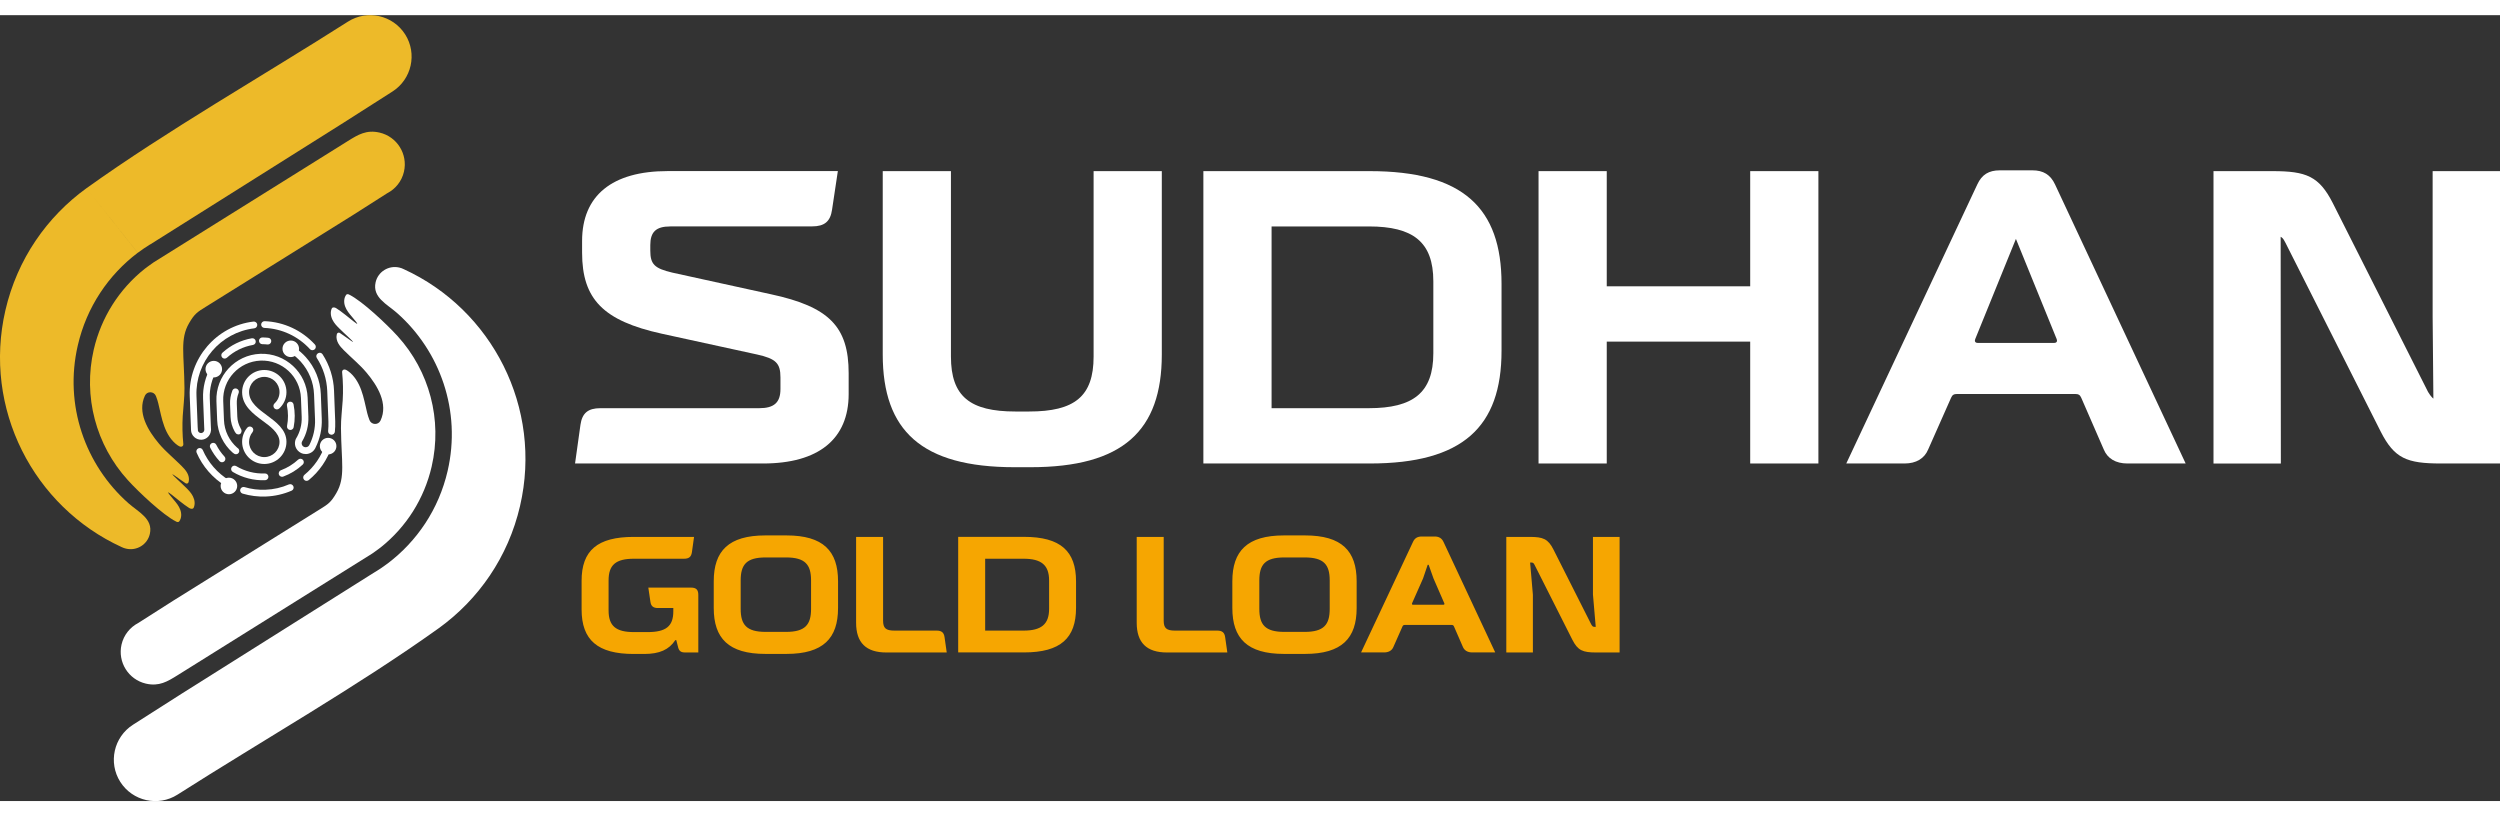<?xml version="1.0" encoding="utf-8"?>
<!-- Generator: Adobe Illustrator 25.3.1, SVG Export Plug-In . SVG Version: 6.00 Build 0)  -->
<svg version="1.1" id="Layer_1" xmlns="http://www.w3.org/2000/svg" 
     xmlns:xlink="http://www.w3.org/1999/xlink" 
     x="0px" y="0px"
     viewBox="0 0 504 158.43" 
     width="212" height="69.215"
     style="enable-background:new 0 0 504 158.43;" 
     xml:space="preserve">
<rect x="0" y="0" width="504" height="158.43" fill="#333333" stroke="none"/>
<style type="text/css">
	.st0{fill:#FFFFFF;}
	.st1{fill-rule:evenodd;clip-rule:evenodd;fill:#FFFFFF;}
	.st2{fill-rule:evenodd;clip-rule:evenodd;fill:#EDBA29;}
	.st3{fill:#EDBA29;}
	.st4{fill:#F6A601;}
	.st5{fill:#881A12;}
	.st6{fill-rule:evenodd;clip-rule:evenodd;fill:#881A12;}
	.st7{fill-rule:evenodd;clip-rule:evenodd;fill:#F6A601;}
	.st8{fill:#841918;}
	.st9{fill-rule:evenodd;clip-rule:evenodd;fill:#841918;}
	.st10{fill-rule:evenodd;clip-rule:evenodd;fill:#F6A324;}
	.st11{fill:#F6A600;}
</style>
<g>
	<path class="st0" d="M135.12,42.59c-2.85,0-4.02,1.09-4.02,3.77v1.09c0,2.77,0.84,3.6,4.44,4.45l19.87,4.36
		c11.74,2.52,15.68,6.54,15.68,15.93v4.19c0,9.05-6.04,14-17.27,14h-37.89l1.09-7.8c0.34-2.35,1.51-3.35,4.02-3.35h32.02
		c2.94,0,4.28-1.09,4.28-3.86v-2.35c0-2.85-0.92-3.77-4.7-4.61l-19.2-4.19c-11.82-2.6-16.09-6.96-16.09-16.35v-2.35
		c0-9.14,6.03-14.09,17.27-14.09h34.29l-1.17,7.8c-0.34,2.35-1.51,3.35-4.03,3.35H135.12z"/>
	<path class="st0" d="M177.96,31.44h13.75v37.39c0,8.05,3.86,11.07,13,11.07h2.76c9.14,0,13-3.02,13-11.07V31.44h13.75v36.97
		c0,15.34-7.8,22.72-26.49,22.72h-3.19c-18.78,0-26.58-7.38-26.58-22.72V31.44z"/>
	<path class="st0" d="M276.13,31.44c18.78,0,26.58,7.38,26.58,22.72v13.5c0,15.34-7.8,22.72-26.58,22.72H242.6V31.44H276.13z
		 M256.35,42.59v36.64h19.62c8.89,0,12.99-3.1,12.99-11.07v-14.5c0-7.97-4.1-11.07-12.99-11.07H256.35z"/>
	<polygon class="st0" points="310.17,90.38 310.17,31.44 323.92,31.44 323.92,54.66 352.84,54.66 352.84,31.44 366.59,31.44 
		366.59,90.38 352.84,90.38 352.84,65.81 323.92,65.81 323.92,90.38 	"/>
	<path class="st0" d="M398.62,34.13c0.92-2.01,2.35-2.85,4.53-2.85h6.62c2.1,0,3.6,0.84,4.53,2.85l26.33,56.25h-11.74
		c-2.35,0-4.03-1-4.78-2.85l-4.53-10.4c-0.25-0.59-0.59-0.76-1.18-0.76h-23.89c-0.59,0-0.92,0.17-1.17,0.76l-4.61,10.4
		c-0.76,1.85-2.43,2.85-4.78,2.85h-11.74L398.62,34.13z M414.13,66.07c0.5,0,0.67-0.34,0.5-0.76l-8.22-20.21l-8.21,20.21
		c-0.17,0.42,0,0.76,0.5,0.76H414.13z"/>
	<path class="st0" d="M446.24,90.38V31.44h11.9c6.79,0,9.39,1.01,12.16,6.46l19.2,38.06c0.59,1,1.07,1.34,1.07,1.34l-0.15-16.43
		V31.44H504v58.94h-11.9c-6.88,0-9.39-1-12.16-6.45l-19.2-38.06c-0.5-1-0.84-1.34-1.76-1.34h0.8l0.04,45.86H446.24z"/>
	<path class="st4" d="M309.03,128.47v-11.63l-0.56-6.5h0.23c0.37,0,0.5,0.13,0.7,0.54l7.59,15.04c1.1,2.16,2.09,2.56,4.81,2.56h4.71
		v-23.3h-5.37v11.63l0.56,6.5h-0.24c-0.36,0-0.46-0.13-0.69-0.54l-7.59-15.04c-1.09-2.16-2.11-2.55-4.8-2.55h-4.71v23.3H309.03z
		 M284.87,118.86c-0.2,0-0.26-0.13-0.2-0.3l2.22-5.01l0.93-2.74h0.2l0.97,2.74l2.18,5.01c0.08,0.17,0,0.3-0.2,0.3H284.87z
		 M274.39,128.47h4.64c0.93,0,1.6-0.39,1.89-1.13l1.82-4.11c0.1-0.23,0.24-0.3,0.47-0.3h9.44c0.23,0,0.37,0.07,0.47,0.3l1.79,4.11
		c0.3,0.73,0.96,1.13,1.89,1.13h4.64l-10.41-22.24c-0.36-0.8-0.96-1.13-1.79-1.13h-2.62c-0.86,0-1.43,0.33-1.78,1.13L274.39,128.47z
		 M258.92,124.33c-3.88,0-5.04-1.46-5.04-4.64v-5.73c0-3.19,1.16-4.64,5.04-4.64h4.1c3.88,0,5.05,1.46,5.05,4.64v5.73
		c0,3.18-1.17,4.64-5.05,4.64H258.92z M263.09,128.77c7.43,0,10.41-3.15,10.41-9.25v-5.4c0-6.1-2.98-9.24-10.41-9.24h-4.24
		c-7.42,0-10.41,3.15-10.41,9.24v5.4c0,6.11,2.99,9.25,10.41,9.25H263.09z M246.99,125.39c-0.13-0.93-0.6-1.32-1.59-1.32h-8.52
		c-1.73,0-2.28-0.5-2.28-2.02v-16.87h-5.44v17.3c0,4.01,1.99,6,6.1,6h12.17L246.99,125.39z M206.36,109.58
		c3.51,0,5.14,1.23,5.14,4.38v5.73c0,3.15-1.63,4.38-5.14,4.38h-7.75v-14.49H206.36z M193.17,105.17v23.3h13.26
		c7.42,0,10.5-2.91,10.5-8.98v-5.34c0-6.07-3.08-8.98-10.5-8.98H193.17z M190.42,125.39c-0.13-0.93-0.6-1.32-1.59-1.32h-8.52
		c-1.73,0-2.28-0.5-2.28-2.02v-16.87h-5.44v17.3c0,4.01,1.99,6,6.1,6h12.17L190.42,125.39z M154.36,124.33
		c-3.88,0-5.04-1.46-5.04-4.64v-5.73c0-3.19,1.16-4.64,5.04-4.64h4.1c3.88,0,5.05,1.46,5.05,4.64v5.73c0,3.18-1.17,4.64-5.05,4.64
		H154.36z M158.54,128.77c7.43,0,10.41-3.15,10.41-9.25v-5.4c0-6.1-2.98-9.24-10.41-9.24h-4.24c-7.42,0-10.41,3.15-10.41,9.24v5.4
		c0,6.11,2.99,9.25,10.41,9.25H158.54z M130.7,115.39l0.43,2.91c0.13,0.86,0.6,1.22,1.49,1.22h3.12v0.67c0,3.02-1.49,4.18-5.2,4.18
		h-2.72c-3.67,0-5.13-1.23-5.13-4.38v-6.03c0-3.15,1.46-4.38,5.13-4.38h10.08c1,0,1.46-0.39,1.59-1.32l0.43-3.08h-12.17
		c-7.29,0-10.5,2.72-10.5,8.85v5.77c0,6.19,3.25,8.98,10.5,8.98h2.12c3.08,0,5.01-0.86,6.27-2.79h0.2l0.39,1.53
		c0.21,0.69,0.56,0.96,1.43,0.96h2.62v-11.6c0-1.06-0.43-1.48-1.49-1.48H130.7z"/>
	<path class="st0" d="M46.16,93.74c-2.33-1.42-4.2-3.58-5.28-6.07c-0.15-0.35-0.55-0.5-0.89-0.35c-0.34,0.15-0.5,0.55-0.35,0.89
		c1.18,2.75,3.25,5.12,5.81,6.69c0.12,0.07,0.25,0.1,0.38,0.1c0.22-0.01,0.43-0.12,0.55-0.32C46.58,94.36,46.48,93.94,46.16,93.74"
		/>
	<path class="st0" d="M58.24,94.6c-1.49,0.65-3.08,1.01-4.71,1.07c-1.44,0.06-2.87-0.12-4.24-0.53c-0.36-0.11-0.74,0.1-0.85,0.46
		c-0.11,0.36,0.1,0.74,0.46,0.85c1.52,0.45,3.09,0.65,4.69,0.59c1.8-0.07,3.55-0.47,5.2-1.18c0.35-0.15,0.5-0.55,0.35-0.9
		C58.98,94.61,58.58,94.45,58.24,94.6"/>
	<path class="st0" d="M66.87,86.95c0.12-0.36-0.08-0.74-0.44-0.86c-0.36-0.12-0.74,0.08-0.86,0.44c-0.78,2.4-2.23,4.53-4.2,6.14
		c-0.29,0.24-0.33,0.67-0.09,0.96c0.14,0.17,0.35,0.26,0.55,0.25c0.14-0.01,0.29-0.06,0.41-0.15C64.41,91.94,66.01,89.6,66.87,86.95
		"/>
	<path class="st0" d="M63.87,69.11c1.28,1.98,2,4.27,2.1,6.62l0.24,6.23c0.02,0.62,0,1.25-0.06,1.87c-0.04,0.37,0.23,0.71,0.61,0.75
		c0.03,0,0.07,0,0.1,0c0.33-0.01,0.61-0.27,0.65-0.61c0.07-0.68,0.09-1.38,0.07-2.06l-0.24-6.23c-0.1-2.6-0.9-5.12-2.31-7.31
		c-0.2-0.32-0.62-0.41-0.94-0.2C63.76,68.38,63.67,68.8,63.87,69.11"/>
	<path class="st0" d="M53.3,63.05c3.51,0.14,6.77,1.66,9.18,4.27c0.14,0.15,0.34,0.23,0.53,0.22c0.16-0.01,0.31-0.07,0.44-0.18
		c0.28-0.25,0.29-0.69,0.04-0.96c-2.65-2.88-6.25-4.55-10.13-4.71c-0.37-0.01-0.69,0.28-0.71,0.65
		C52.63,62.72,52.93,63.04,53.3,63.05"/>
	<path class="st0" d="M44.84,68.05c-0.28,0.25-0.3,0.68-0.05,0.96c0.14,0.16,0.34,0.23,0.53,0.22c0.15-0.01,0.31-0.06,0.43-0.18
		c1.48-1.34,3.3-2.23,5.25-2.57c0.37-0.06,0.62-0.42,0.55-0.79c-0.06-0.37-0.42-0.62-0.79-0.55C48.56,65.52,46.51,66.53,44.84,68.05
		"/>
	<path class="st0" d="M54.11,93.04c-0.01-0.38-0.33-0.67-0.71-0.65c-2.03,0.08-4.03-0.43-5.78-1.48c-0.32-0.19-0.74-0.09-0.93,0.24
		c-0.19,0.32-0.09,0.74,0.24,0.93c1.98,1.18,4.23,1.76,6.53,1.67C53.83,93.73,54.12,93.42,54.11,93.04"/>
	<path class="st0" d="M56.23,92.62c0.1,0.28,0.38,0.45,0.66,0.44c0.07,0,0.14-0.02,0.21-0.04c1.46-0.54,2.78-1.35,3.93-2.42
		c0.28-0.25,0.29-0.69,0.04-0.96c-0.26-0.28-0.69-0.29-0.96-0.04c-1.02,0.94-2.19,1.66-3.48,2.14
		C56.28,91.87,56.1,92.27,56.23,92.62"/>
	<path class="st0" d="M42.52,83.8c0.01-0.05,0.02-0.11,0.02-0.17l0-0.12l-0.03-0.65l-0.22-5.6c-0.08-2,0.42-3.97,1.43-5.69
		c0.19-0.32,0.08-0.74-0.24-0.93c-0.32-0.19-0.74-0.08-0.93,0.24c-1.14,1.95-1.7,4.18-1.61,6.43l0.22,5.6l0.03,0.65
		c0.01,0.36-0.27,0.67-0.63,0.69c-0.31,0.01-0.59-0.2-0.66-0.49c0-0.02,0-0.04,0-0.06c-0.02-0.23-0.04-0.47-0.05-0.71l-0.01-0.27
		l-0.23-5.96c-0.27-6.84,4.85-12.82,11.65-13.63c0.37-0.04,0.64-0.38,0.6-0.76c-0.04-0.37-0.38-0.64-0.76-0.6
		c-7.5,0.88-13.14,7.49-12.85,15.03l0.23,5.96l0.01,0.27l0.02,0.62c0.04,1.11,0.99,1.98,2.1,1.94C41.6,85.56,42.41,84.78,42.52,83.8
		"/>
	<path class="st0" d="M48.61,83.46l-0.04-0.06l0,0c-0.03-0.04-0.05-0.08-0.07-0.12l0,0l0,0l0,0l0,0l0,0l0,0l0,0l0,0l0,0l0,0l0,0l0,0
		l0-0.01l0,0l0,0l0,0l0,0l0,0l0,0l0,0l0-0.01v0c-0.39-0.69-0.63-1.49-0.66-2.34l-0.1-2.62c-0.03-0.72,0.09-1.42,0.34-2.05l0.04-0.12
		c0.06-0.2,0.03-0.4-0.07-0.56c-0.08-0.13-0.21-0.24-0.37-0.29c-0.33-0.11-0.68,0.05-0.82,0.36l-0.03,0.08l0,0.01
		c-0.01,0.04-0.03,0.07-0.04,0.11c-0.29,0.79-0.44,1.64-0.41,2.53l0.1,2.62c0.04,1.06,0.34,2.05,0.82,2.92
		c0.07,0.11,0.15,0.22,0.22,0.33c0.12,0.17,0.3,0.26,0.49,0.28c0.15,0.01,0.31-0.02,0.45-0.12C48.7,84.14,48.78,83.75,48.61,83.46"
		/>
	<path class="st0" d="M63.62,87.16c0.89-1.78,1.32-3.76,1.25-5.75l-0.19-5.02c-0.11-2.75-1.18-5.4-3.03-7.45c0,0,0,0,0,0
		c-0.62-0.69-1.32-1.31-2.08-1.84c-0.31-0.22-0.73-0.14-0.95,0.17c-0.22,0.31-0.14,0.73,0.17,0.95c0.67,0.47,1.29,1.02,1.84,1.63
		c0,0,0,0,0,0c1.63,1.82,2.59,4.16,2.68,6.6l0.2,5.02c0.07,1.81-0.34,3.62-1.17,5.23c-0.1,0.17-0.25,0.3-0.43,0.36
		c-0.21,0.07-0.43,0.06-0.63-0.03c-0.2-0.09-0.35-0.26-0.42-0.46c-0.07-0.2-0.06-0.42,0.03-0.61c0.91-1.52,1.35-3.26,1.28-5.03
		l-0.15-3.82c-0.2-5.07-4.48-9.03-9.55-8.84c-5.07,0.2-9.03,4.48-8.84,9.55l0.15,3.82c0.1,2.6,1.28,4.91,3.09,6.52
		c0.1,0.08,0.2,0.16,0.31,0.23c0.17,0.12,0.37,0.15,0.55,0.11c0.15-0.04,0.29-0.12,0.38-0.26c0.2-0.27,0.16-0.64-0.07-0.87
		c-0.04-0.03-0.07-0.06-0.11-0.09l0,0l0,0c-0.04-0.03-0.07-0.06-0.11-0.09l0,0l0,0l0,0l-0.01,0l0,0l-0.02-0.02l0,0
		c-1.55-1.37-2.56-3.34-2.64-5.57l-0.15-3.82c-0.17-4.32,3.21-7.97,7.53-8.14c4.32-0.17,7.97,3.21,8.14,7.53l0.15,3.82
		c0.06,1.53-0.33,3.03-1.12,4.34c0,0,0,0.01-0.01,0.01c-0.01,0.01-0.01,0.02-0.02,0.03c-0.01,0.02-0.02,0.04-0.03,0.06
		c0,0.01-0.01,0.01-0.01,0.02c-0.21,0.51-0.23,1.06-0.05,1.58c0.2,0.55,0.6,0.99,1.12,1.24c0.32,0.15,0.67,0.22,1.01,0.21
		c0.22-0.01,0.44-0.05,0.65-0.13c0.49-0.17,0.89-0.51,1.14-0.95c0,0,0,0,0,0c0-0.01,0.01-0.01,0.01-0.02
		c0.03-0.05,0.06-0.1,0.08-0.15C63.61,87.2,63.61,87.18,63.62,87.16"/>
	<path class="st0" d="M54.09,65.04c-0.39-0.04-0.79-0.07-1.19-0.07c-0.38-0.01-0.68,0.3-0.69,0.67c0,0.38,0.3,0.68,0.67,0.69
		c0.35,0,0.7,0.02,1.05,0.06c0.03,0,0.07,0,0.1,0c0.33-0.01,0.61-0.27,0.65-0.61C54.73,65.41,54.46,65.08,54.09,65.04"/>
	<path class="st0" d="M44.26,89.91c0.14,0.15,0.34,0.23,0.53,0.22c0.16-0.01,0.31-0.07,0.43-0.18c0.28-0.26,0.29-0.69,0.04-0.96
		c-0.67-0.72-1.23-1.53-1.67-2.4c-0.17-0.34-0.58-0.47-0.91-0.3c-0.34,0.17-0.47,0.58-0.3,0.91C42.88,88.19,43.51,89.1,44.26,89.91"
		/>
	<path class="st1" d="M46.15,93.24c0.92,0,1.67,0.75,1.67,1.67c0,0.92-0.75,1.67-1.67,1.67c-0.92,0-1.67-0.75-1.67-1.67
		C44.48,93.99,45.23,93.24,46.15,93.24"/>
	<path class="st1" d="M43.1,69.69c0.92,0,1.67,0.75,1.67,1.67c0,0.92-0.75,1.67-1.67,1.67c-0.92,0-1.67-0.75-1.67-1.67
		C41.42,70.44,42.17,69.69,43.1,69.69"/>
	<path class="st1" d="M58.62,65.59c0.92,0,1.67,0.75,1.67,1.67c0,0.92-0.75,1.67-1.67,1.67c-0.92,0-1.67-0.75-1.67-1.67
		C56.94,66.34,57.69,65.59,58.62,65.59"/>
	<path class="st1" d="M66.15,85.21c0.92,0,1.67,0.75,1.67,1.67c0,0.92-0.75,1.67-1.67,1.67c-0.92,0-1.67-0.75-1.67-1.67
		C64.48,85.96,65.23,85.21,66.15,85.21"/>
	<path class="st0" d="M58.41,83.61c0.3,0.06,0.58-0.09,0.72-0.34c0.03-0.06,0.06-0.13,0.07-0.2c0.3-1.53,0.29-3.08-0.02-4.61
		c-0.07-0.37-0.43-0.61-0.8-0.53c-0.37,0.07-0.61,0.43-0.53,0.8c0.27,1.36,0.28,2.73,0.02,4.08C57.8,83.19,58.04,83.54,58.41,83.61"
		/>
	<path class="st1" d="M50.91,84.06c0.24-0.3,0.2-0.74-0.1-0.98c-0.3-0.24-0.74-0.2-0.98,0.1c-0.66,0.8-1.02,1.8-1.02,2.83
		c0,2.47,2,4.47,4.47,4.47c2.47,0,4.47-2,4.47-4.47c0-2.49-2.14-4.01-3.93-5.34c-1.51-1.13-3.61-2.57-3.61-4.68
		c0-1.7,1.37-3.07,3.07-3.07c1.7,0,3.07,1.37,3.07,3.07c0,0.87-0.36,1.69-1,2.27c-0.28,0.26-0.31,0.7-0.05,0.99
		c0.26,0.28,0.7,0.31,0.99,0.05c0.93-0.85,1.46-2.04,1.46-3.3c0-2.47-2-4.47-4.47-4.47c-2.47,0-4.47,2-4.47,4.47
		c0,2.72,2.2,4.34,4.17,5.8c1.33,0.99,3.37,2.37,3.37,4.22c0,1.7-1.37,3.07-3.07,3.07c-1.7,0-3.07-1.37-3.07-3.07
		C50.21,85.3,50.46,84.61,50.91,84.06"/>
	<path class="st2" d="M24.54,107.24C6.74,99.09-3.49,79.31,1.09,59.49c2.39-10.32,8.39-18.86,16.35-24.61
		C33.77,23.19,53.04,12.21,70.15,1.3c3.89-2.47,9.05-1.32,11.53,2.57c2.47,3.89,1.32,9.05-2.57,11.53l-9.83,6.27l-39,24.55
		l-0.01-0.01c-0.86,0.53-1.7,1.1-2.5,1.7L17.44,34.88L27.77,47.9c-5.88,4.45-10.29,10.9-12.08,18.65
		C12.88,78.64,17.2,90.72,25.9,98.4c2,1.77,4.99,3.12,4.31,6.17c-0.48,2.15-2.64,3.48-4.78,2.98
		C25.11,107.48,24.82,107.37,24.54,107.24"/>
	<path class="st2" d="M78.07,35.89l-7,4.46L41.49,58.79c-1.75,1.07-2.3,1.46-3.37,3.3c-1.86,3.2-1,6.22-0.93,13.1
		c0.02,1.87-0.24,3.73-0.35,5.6c-0.11,1.9-0.07,3.8,0.12,5.69c0.03,0.28-0.19,0.53-0.47,0.52c-0.26-0.01-0.49-0.15-0.7-0.3
		c-1.29-0.92-2.14-2.35-2.68-3.84c-0.55-1.49-0.82-3.06-1.2-4.6c-0.09-0.37-0.25-0.92-0.47-1.47c-0.39-0.98-1.77-1.04-2.22-0.09
		c-1.6,3.38,0.59,7.02,2.83,9.68c1.37,1.63,3.04,2.98,4.55,4.49c0.42,0.42,0.84,0.87,1.13,1.39c0.29,0.52,0.45,1.15,0.32,1.73
		c-0.02,0.07-0.04,0.14-0.06,0.21c-0.09,0.22-0.37,0.3-0.57,0.17c-1.45-0.95-4.13-3.09-1.67-0.78c0.58,0.54,1.19,1.1,1.76,1.67
		c0.52,0.51,1.05,1.06,1.39,1.75c0.39,0.78,0.45,1.62,0.15,2.28c-0.01,0.03-0.03,0.06-0.06,0.09c-0.21,0.24-0.62,0.12-0.86-0.03
		c-2.24-1.4-6.12-5.19-3.16-1.72c0.54,0.63,1.09,1.29,1.37,2.07c0.29,0.78,0.28,1.72-0.23,2.38c-0.15,0.16-0.43,0.12-0.63-0.01
		c-2.6-1.29-7.52-5.93-9.71-8.34c-6.42-7.06-9.06-16.86-6.87-26.31c1.5-6.47,5.1-12.17,10.28-16.29l0.55-0.41
		c0.35-0.26,0.71-0.52,1.07-0.77l2.6,3.27l-2.6-3.27l0.11-0.08L70.1,25.39c2.09-1.3,3.76-2.33,6.42-1.72
		c3.53,0.82,5.73,4.34,4.92,7.88C80.99,33.5,79.72,35.04,78.07,35.89"/>
	<path class="st1" d="M81.39,51.2c17.81,8.14,28.04,27.93,23.45,47.75c-2.39,10.32-8.39,18.86-16.35,24.61
		c-16.33,11.69-35.6,22.67-52.71,33.58c-3.89,2.47-9.05,1.32-11.53-2.57c-2.47-3.89-1.32-9.05,2.57-11.53l9.83-6.27l39-24.55
		l0.01,0.01c0.86-0.53,1.7-1.1,2.5-1.7l10.33,13.02l-10.33-13.02c5.88-4.45,10.29-10.9,12.08-18.65
		c2.8-12.09-1.52-24.18-10.21-31.85c-2-1.77-4.99-3.12-4.31-6.17c0.48-2.15,2.64-3.48,4.78-2.98C80.82,50.95,81.12,51.06,81.39,51.2
		"/>
	<path class="st1" d="M27.86,122.54l7-4.46l29.58-18.44c1.75-1.07,2.3-1.46,3.37-3.3c1.86-3.2,1-6.22,0.93-13.1
		c-0.02-1.87,0.24-3.73,0.35-5.6c0.11-1.9,0.07-3.8-0.12-5.69c-0.03-0.28,0.19-0.53,0.47-0.52c0.26,0.01,0.49,0.15,0.7,0.3
		c1.29,0.92,2.14,2.35,2.68,3.84c0.55,1.49,0.82,3.06,1.2,4.6c0.09,0.37,0.25,0.92,0.47,1.47c0.39,0.98,1.77,1.04,2.22,0.09
		c1.6-3.38-0.59-7.02-2.83-9.68c-1.37-1.63-3.04-2.98-4.55-4.49c-0.42-0.42-0.84-0.87-1.13-1.39c-0.29-0.52-0.45-1.15-0.32-1.73
		c0.02-0.07,0.04-0.14,0.06-0.21c0.09-0.22,0.37-0.3,0.57-0.17c1.45,0.95,4.13,3.09,1.67,0.78c-0.58-0.54-1.19-1.1-1.76-1.67
		c-0.52-0.51-1.05-1.06-1.39-1.75c-0.39-0.78-0.45-1.62-0.15-2.28c0.01-0.03,0.03-0.06,0.06-0.09c0.21-0.24,0.62-0.12,0.85,0.03
		c2.24,1.4,6.12,5.19,3.16,1.72c-0.54-0.63-1.09-1.29-1.37-2.07c-0.29-0.78-0.28-1.72,0.23-2.38c0.15-0.16,0.43-0.12,0.63,0.01
		c2.6,1.29,7.52,5.93,9.71,8.34c6.42,7.06,9.06,16.86,6.87,26.31c-1.5,6.47-5.1,12.17-10.28,16.29l-0.55,0.41
		c-0.35,0.26-0.71,0.52-1.07,0.77l-2.6-3.27l2.6,3.27l-0.12,0.08l-39.16,24.48c-2.09,1.3-3.76,2.33-6.42,1.72
		c-3.53-0.82-5.73-4.34-4.92-7.88C24.95,124.94,26.22,123.4,27.86,122.54"/>
</g>
</svg>
